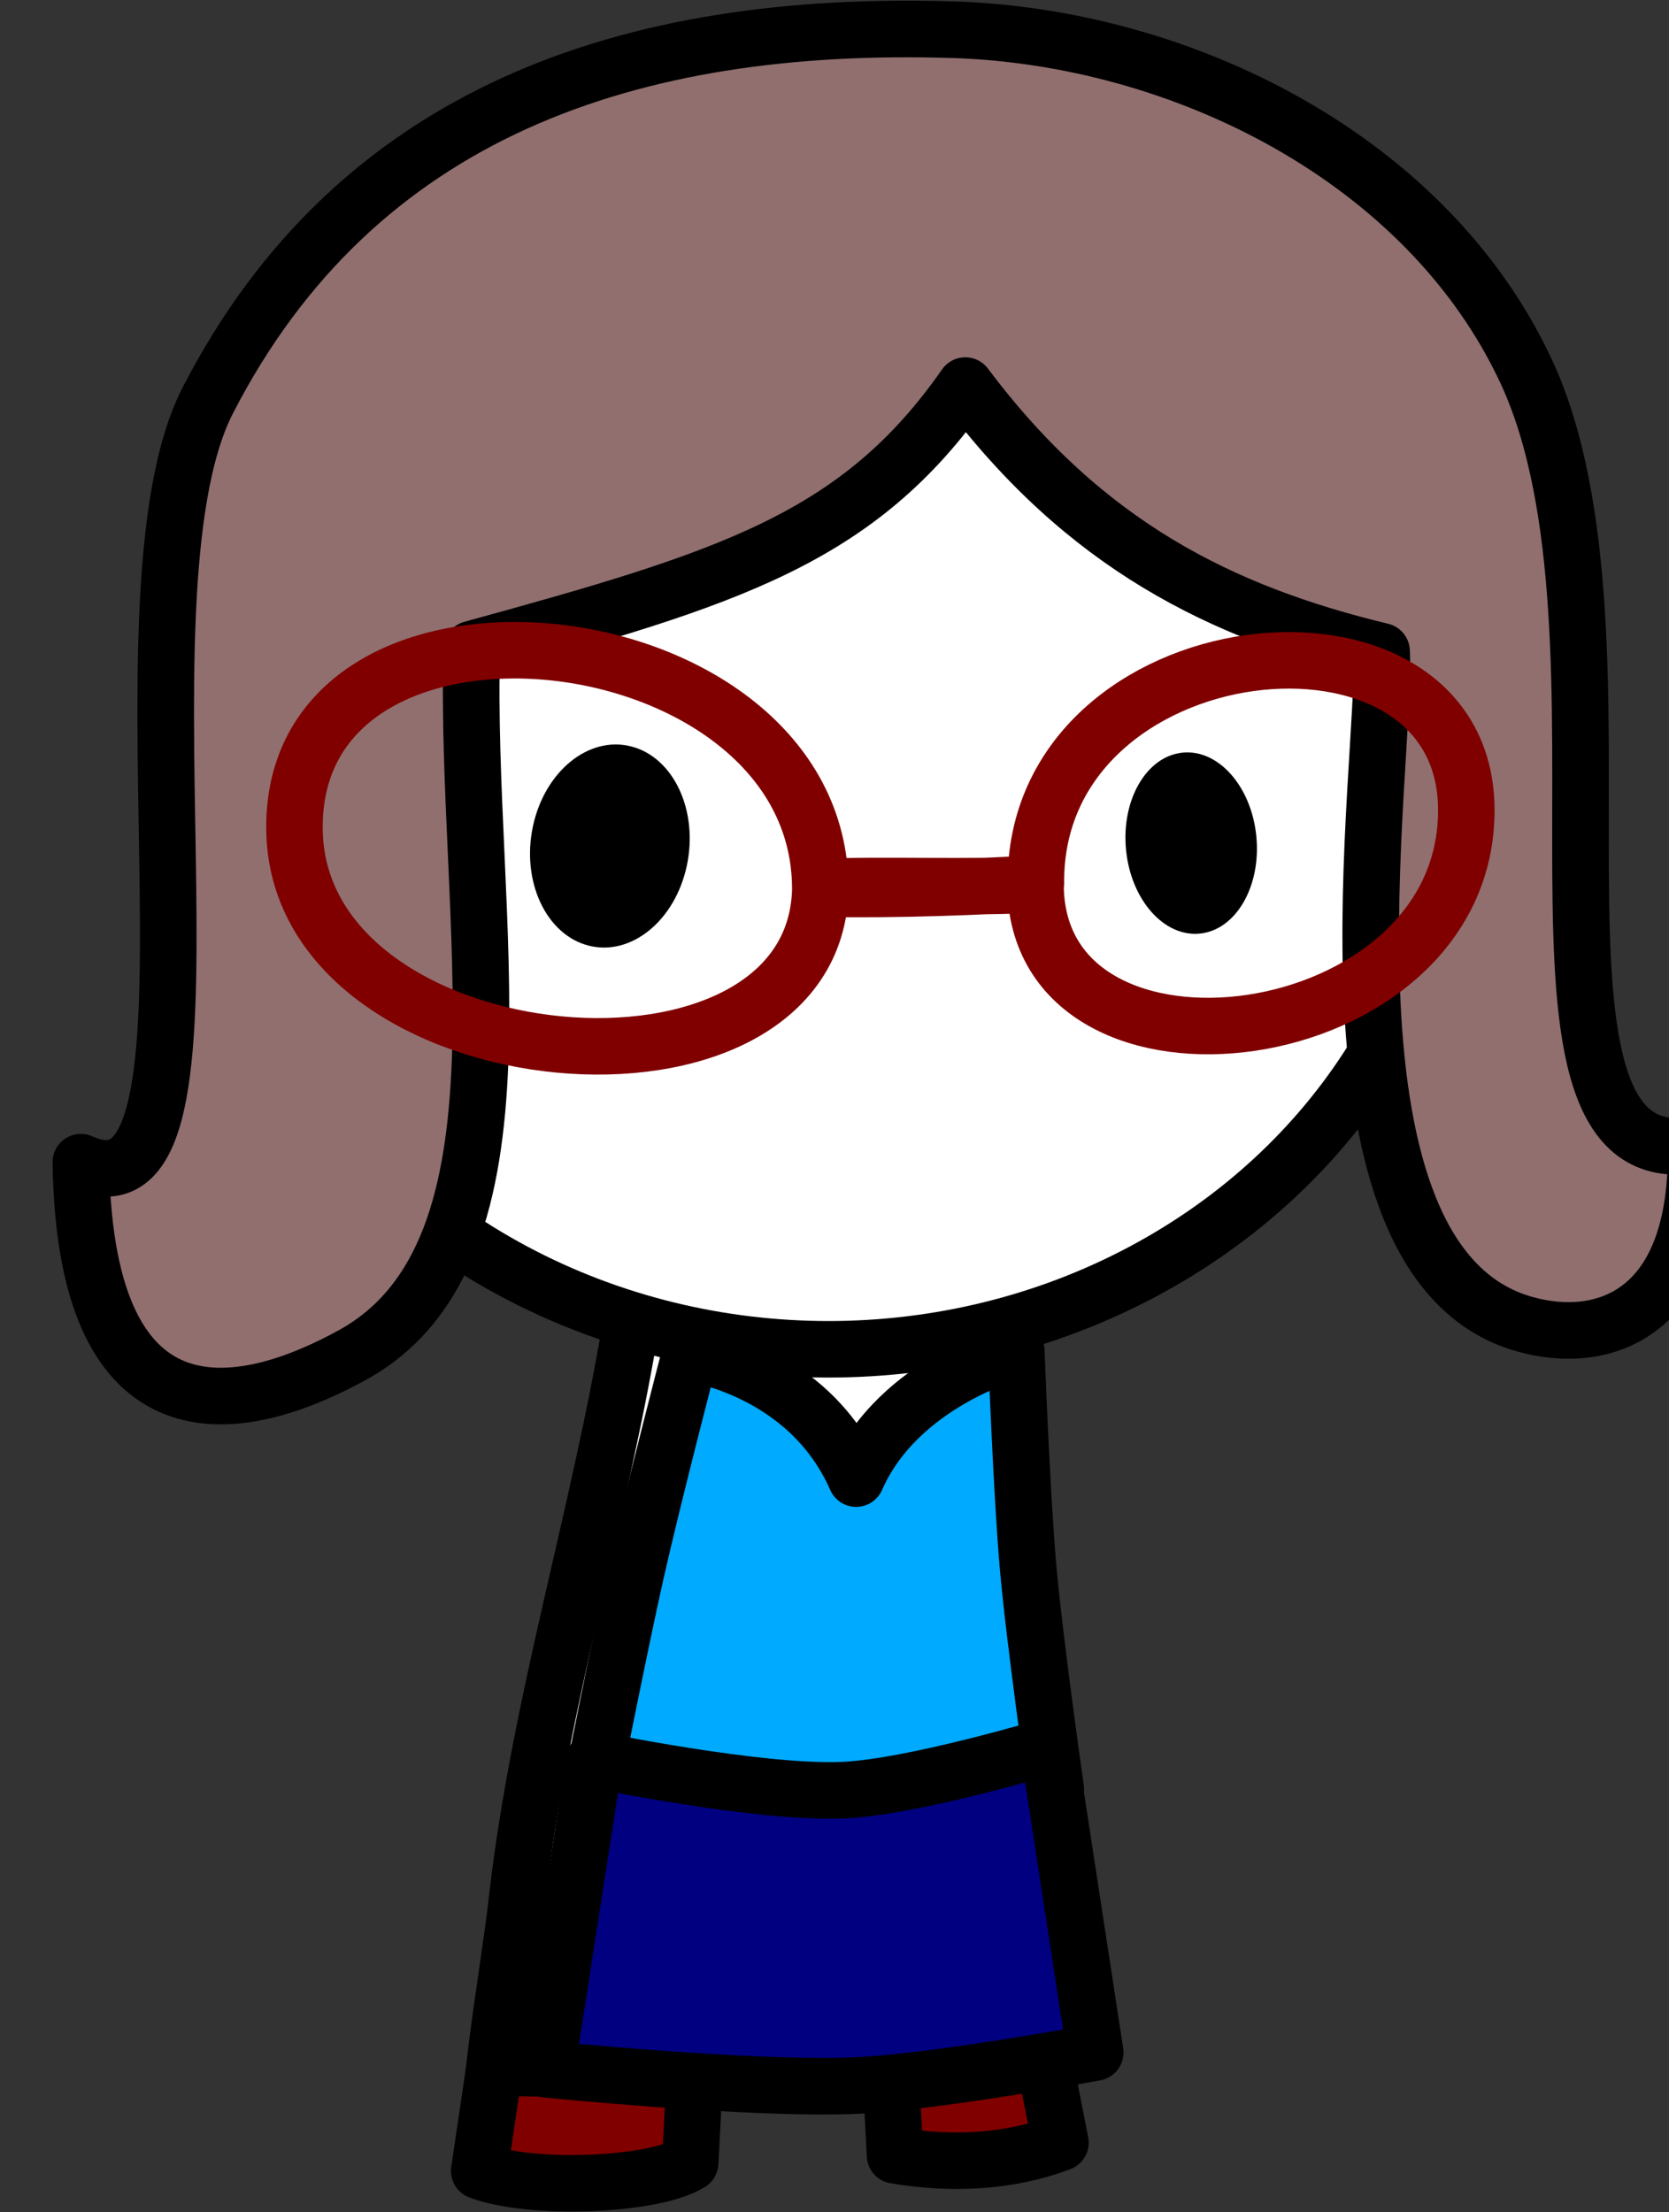 <?xml version="1.0" encoding="UTF-8" standalone="no"?>
<!-- Created with Inkscape (http://www.inkscape.org/) -->

<svg
   width="44.308mm"
   height="58.717mm"
   viewBox="0 0 167.463 221.923"
   version="1.1"
   id="svg1"
   inkscape:version="1.2.2 (732a01da63, 2022-12-09)"
   sodipodi:docname="characters.svg"
   xml:space="preserve"
   xmlns:inkscape="http://www.inkscape.org/namespaces/inkscape"
   xmlns:sodipodi="http://sodipodi.sourceforge.net/DTD/sodipodi-0.dtd"
   xmlns="http://www.w3.org/2000/svg"
   xmlns:svg="http://www.w3.org/2000/svg"><rect x="0" y="0" width="167.463" height="221.923" fill="#333333" stroke="none"/><sodipodi:namedview
     id="namedview1"
     pagecolor="#ffffff"
     bordercolor="#000000"
     borderopacity="0.25"
     inkscape:showpageshadow="2"
     inkscape:pageopacity="0.0"
     inkscape:pagecheckerboard="0"
     inkscape:deskcolor="#d1d1d1"
     inkscape:document-units="mm"
     inkscape:zoom="0.98000002"
     inkscape:cx="1428.0612"
     inkscape:cy="677.0408"
     inkscape:window-width="1827"
     inkscape:window-height="1057"
     inkscape:window-x="-9"
     inkscape:window-y="-9"
     inkscape:window-maximized="1"
     inkscape:current-layer="layer1"
     showgrid="true"><inkscape:grid
       id="grid11"
       units="mm"
       originx="0"
       originy="0"
       spacingx="3.78"
       spacingy="3.78"
       empcolor="#0099e5"
       empopacity="0.302"
       color="#0099e5"
       opacity="0.149"
       empspacing="5"
       dotted="false"
       gridanglex="30"
       gridanglez="30"
       visible="true" /></sodipodi:namedview><defs
     id="defs1"><linearGradient
       id="linearGradient4322"
       inkscape:swatch="solid"><stop
         style="stop-color:#2b1500;stop-opacity:1;"
         offset="0"
         id="stop4320" /></linearGradient><linearGradient
       id="linearGradient5259"
       inkscape:swatch="solid"><stop
         style="stop-color:#fdb6b0;stop-opacity:1;"
         offset="0"
         id="stop5257" /></linearGradient><linearGradient
       id="linearGradient5745"
       inkscape:swatch="solid"><stop
         style="stop-color:#000000;stop-opacity:1;"
         offset="0"
         id="stop5743" /></linearGradient><linearGradient
       id="linearGradient4753"
       inkscape:swatch="solid"><stop
         style="stop-color:#d1d48d;stop-opacity:1;"
         offset="0"
         id="stop4751" /></linearGradient></defs><g
     inkscape:label="Layer 1"
     inkscape:groupmode="layer"
     id="layer1"
     transform="translate(-3410.503,-78.459)"><g
       id="g68-4"
       inkscape:label="pauline"
       transform="matrix(3.78,0,0,3.78,3842.059,608.609)"
       style="display:inline"
       inkscape:highlight-color="#916f6f"><g
         id="g66-8"
         transform="translate(50.598,-0.228)"
         inkscape:label="body"
         style="display:inline"><path
           style="display:inline;fill:#ffffff;fill-opacity:1;stroke:#000000;stroke-width:1.5;stroke-linecap:round;stroke-linejoin:round;stroke-miterlimit:1001;stroke-dasharray:none;stroke-opacity:1;paint-order:fill markers stroke"
           d="m -148.032,-104.788 c -0.845,5.036 -2.403,9.979 -2.996,15.059 -0.189,1.813 -0.974,6.022 -0.617,6.445 0.358,0.424 3.87,0.142 4.463,-0.333 0.593,-0.475 0.379,-3.613 0.761,-4.096 0.382,-0.483 4.665,-0.669 4.961,-0.347 0.295,0.322 0.251,3.516 0.441,4.003 0.502,0.401 4.088,-0.339 4.088,-0.339 0,0 -1.529,-9.764 -2.006,-14.68 -0.174,-1.796 -0.313,-5.404 -0.313,-5.404"
           id="path64-9"
           sodipodi:nodetypes="czzzzzccac"
           inkscape:label="body" /><path
           style="fill:#00aaff;fill-opacity:1;stroke:#000000;stroke-width:5.669;stroke-linecap:round;stroke-linejoin:round;stroke-dasharray:none;stroke-opacity:1;paint-order:fill markers stroke"
           d="m 3447.194,221.939 c 0,0 -3.677,14.121 -5.413,21.802 -1.687,7.463 -4.872,23.606 -4.872,23.606 l 46.892,-1.786 c 0,0 -2.109,-14.734 -2.775,-22.269 -0.63,-7.118 -1.179,-21.609 -1.179,-21.609 0,0 -11.748,3.04 -16.04,12.799 -4.827,-10.985 -16.613,-12.544 -16.613,-12.544 z"
           id="path111"
           transform="matrix(0.265,0,0,0.265,-1059.95,-162.917)"
           sodipodi:nodetypes="csccsccc" /><path
           style="display:inline;fill:#800000;fill-opacity:1;stroke:#000000;stroke-width:1.5;stroke-linecap:round;stroke-linejoin:round;stroke-dasharray:none;stroke-opacity:1;paint-order:fill markers stroke"
           d="m -137.193,-86.081 0.576,2.927 c -1.355,0.517 -2.891,0.592 -4.391,0.337 l -0.168,-3.198 z"
           id="path245"
           sodipodi:nodetypes="ccccc"
           transform="translate(-1.1723441e-5)" /><path
           style="display:inline;fill:#800000;fill-opacity:1;stroke:#000000;stroke-width:1.5;stroke-linecap:round;stroke-linejoin:round;stroke-dasharray:none;stroke-opacity:1;paint-order:fill markers stroke"
           d="m -151.64,-85.146 -0.406,2.744 c 1.355,0.517 4.625,0.399 5.6,-0.215 l 0.127,-2.433 z"
           id="path244"
           sodipodi:nodetypes="ccccc"
           transform="translate(-1.1723441e-5)" /><path
           style="fill:#000080;fill-opacity:1;stroke:#000000;stroke-width:5.669;stroke-linecap:round;stroke-linejoin:round;stroke-dasharray:none;stroke-opacity:1;paint-order:fill markers stroke"
           d="m 3437.606,262.634 -4.825,31.01 c 0,0 20.573,2.068 30.867,1.636 8.104,-0.34 24.107,-3.316 24.107,-3.316 l -4.697,-30.659 c 0,0 -13.558,4.075 -20.558,4.383 -8.352,0.368 -24.894,-3.055 -24.894,-3.055 z"
           id="path246"
           sodipodi:nodetypes="ccaccac"
           transform="matrix(0.265,0,0,0.265,-1059.95,-162.917)" /><ellipse
           style="display:inline;fill:#ffffff;fill-opacity:1;stroke:#000000;stroke-width:1.5;stroke-linecap:round;stroke-linejoin:round;stroke-miterlimit:1001;stroke-dasharray:none;stroke-opacity:1;paint-order:fill markers stroke"
           id="ellipse63-0"
           ry="15.394"
           rx="16.683"
           cy="-119.605"
           cx="-142.773"
           inkscape:label="head"
           transform="translate(-1.1723441e-5)" /></g><g
         id="g67-1"
         inkscape:label="eyes"
         transform="translate(-34.323,-0.067)"
         style="display:inline"><ellipse
           style="fill:#000000;fill-opacity:1;stroke:none;stroke-width:0.594;stroke-linecap:round;stroke-linejoin:round;stroke-miterlimit:1001;stroke-dasharray:none;stroke-opacity:1;paint-order:stroke fill markers"
           id="ellipse66-34"
           cx="-86.904"
           cy="-98.341"
           rx="2.108"
           ry="2.703"
           transform="matrix(0.969,0.248,-0.209,0.978,0,0)"
           inkscape:label="right" /><ellipse
           style="fill:#000000;fill-opacity:1;stroke:none;stroke-width:0.509;stroke-linecap:round;stroke-linejoin:round;stroke-miterlimit:1001;stroke-dasharray:none;stroke-opacity:1;paint-order:stroke fill markers"
           id="ellipse67-6"
           cx="-36.557"
           cy="-122.183"
           rx="1.738"
           ry="2.413"
           transform="matrix(0.995,-0.103,0.097,0.995,0,0)"
           inkscape:label="left" /></g><path
         style="fill:#916f6f;fill-opacity:1;stroke:#000000;stroke-width:5.669;stroke-linecap:round;stroke-linejoin:round;stroke-dasharray:none;stroke-opacity:1;paint-order:fill markers stroke"
         d="m 3473.497,89.365 c -32.271,-1.007 -59.741,8.199 -74.623,37.109 -10.448,20.297 4.014,83.892 -12.722,76.315 0.426,29.541 17.15,24.845 27.212,19.306 18.934,-10.422 11.133,-43.958 11.949,-70.697 25.769,-7.07 38.726,-11.053 49.431,-26.393 11.933,15.907 25.554,22.726 41.696,26.613 0.593,11.08 -7.808,61.083 14.269,67.375 7.982,2.275 17.585,-0.942 17.227,-17.981 -20.725,3.779 -4.435,-50.502 -17.031,-77.468 -9.905,-21.204 -34.377,-33.462 -57.409,-34.181 z"
         id="path110"
         sodipodi:nodetypes="sscscccacss"
         transform="matrix(0.265,0,0,0.265,-1009.352,-163.144)" /><path
         style="fill:#000080;fill-opacity:0;stroke:#800000;stroke-width:1.5;stroke-linecap:round;stroke-linejoin:round;stroke-dasharray:none;stroke-opacity:1;paint-order:fill markers stroke"
         d="m -92.394,-116.664 c 2.133,0.038 4.162,-0.053 5.723,-0.136 -0.067,-6.873 11.399,-8.079 11.425,-1.967 0.028,6.511 -11.431,7.925 -11.435,1.99 -1.682,0.101 -4.211,-0.008 -5.711,0.073 -0.072,6.407 -13.796,5.211 -13.958,-1.463 -0.179,-7.368 13.948,-5.849 13.956,1.503 z"
         id="path247"
         sodipodi:nodetypes="ccsccscc" /></g></g></svg>
